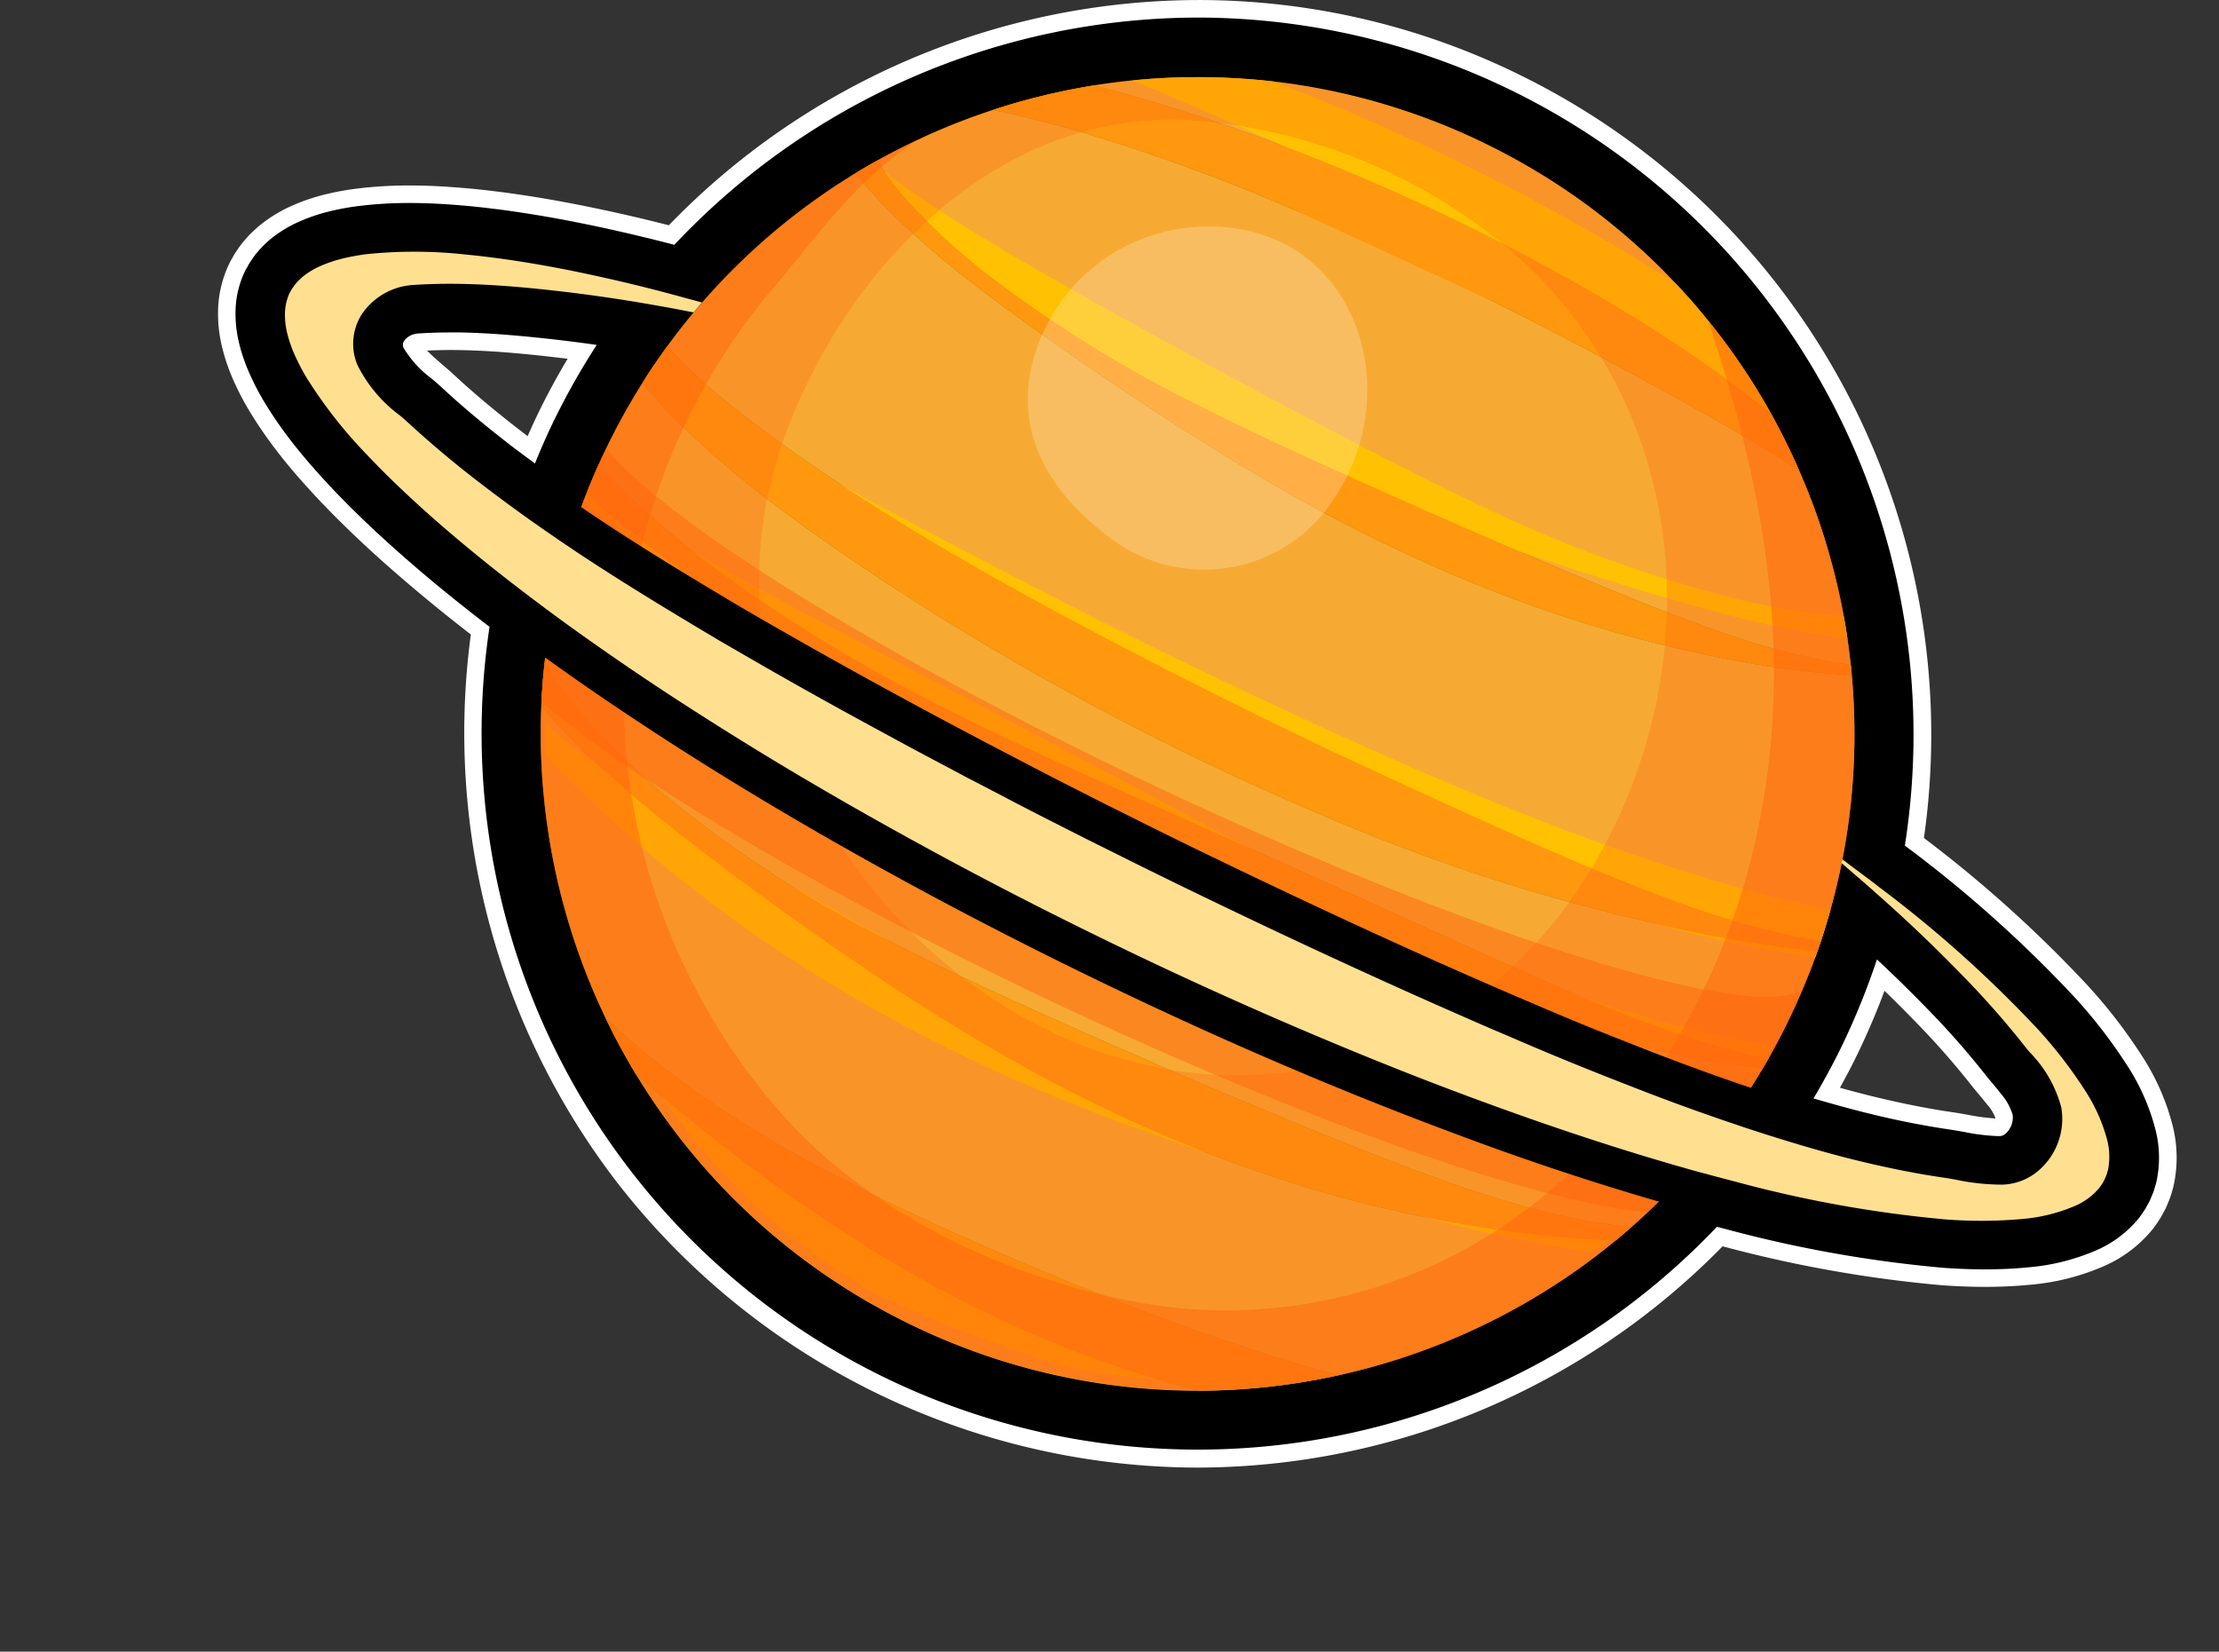<svg xmlns="http://www.w3.org/2000/svg" width="161.651" height="120.307"><rect width="100%" height="100%" fill="#333333" stroke="none"/><defs><clipPath id="clip-path"><path id="Path_2833" data-name="Path 2833" d="M6222.376 2098.951q-.61 1.248-1.284 2.445-.212.381-.433.761-.33.565-.677 1.121a47.54 47.54 0 01-10.053 11.512q-1.043.865-2.128 1.663-.738.546-1.5 1.06a48.118 48.118 0 01-25.283 8.264 47.509 47.509 0 01-11.77-1.062h-.006a47.894 47.894 0 01-10.848-3.775q-1.347-.657-2.634-1.391h-.014a47.505 47.505 0 01-16.122-14.993 48.1 48.1 0 01-6.9-16.088c-.339-1.5-.6-3.029-.8-4.562q-.2-1.6-.3-3.22a13.52 13.52 0 01-.017-.351q-.06-1.17-.061-2.346a47.474 47.474 0 012.846-16.249c.142-.4.288-.789.443-1.18q.4-1.016.845-2.022c.082-.189.169-.376.256-.566.153-.334.313-.666.475-1a48.654 48.654 0 012.368-4.286c.2-.319.4-.636.6-.95a47.53 47.53 0 0114.653-14.338c.328-.207.658-.408.994-.6a42.77 42.77 0 011.643-.93q1.221-.658 2.477-1.242c.317-.152.637-.3.96-.44q2.031-.891 4.134-1.594a48.121 48.121 0 018.756-2.036 47.375 47.375 0 018.829-.37q1.739.084 3.477.3h.016a47.681 47.681 0 0115.071 4.495 48.445 48.445 0 016.4 3.759 46.829 46.829 0 013.107 2.363 46.848 46.848 0 014.885 4.657 36.882 36.882 0 011.402 1.613 49.986 49.986 0 011.78 2.274q1.2 1.633 2.247 3.351.924 1.515 1.73 3.1 1.047 2.038 1.9 4.173.783 1.959 1.387 3.982c.12.4.232.8.341 1.2a47.633 47.633 0 011.025 4.688 39.611 39.611 0 01.247 1.662c.043.32.081.643.116.963a47.633 47.633 0 01-.019 10.644 48.832 48.832 0 01-.257 1.9q-.283 1.836-.716 3.661c-.2.844-.423 1.687-.675 2.526q-.51 1.741-1.168 3.456-.774 2.011-1.745 3.998z" fill="#f7aa33"/></clipPath><clipPath id="clip-path-2"><path id="Rectangle_93" data-name="Rectangle 93" transform="rotate(-63.968 4706.389 -3840.934)" fill="none" d="M0 0h36.451v162.099H0z"/></clipPath></defs><g id="Group_1279" data-name="Group 1279" transform="translate(-6092.149 -2024.503)"><g id="Group_1277" data-name="Group 1277"><g id="Group_1266" data-name="Group 1266"><path id="Path_2809" data-name="Path 2809" d="M6179.344 2130.767a52.681 52.681 0 01-49.874-35.656 52.877 52.877 0 01-2.347-24.67q-3.04-2.337-5.7-4.649c-2.108-1.833-3.934-3.57-5.582-5.311-.829-.884-1.915-2.073-2.98-3.449a30.6 30.6 0 01-2.025-2.946 19.422 19.422 0 01-1.039-1.978 13.678 13.678 0 01-.813-2.28 9.681 9.681 0 01-.322-2.766 7.654 7.654 0 01.757-3.1c.084-.16.135-.249.166-.3l.138-.253c.211-.328.383-.581.558-.808.226-.261.375-.433.53-.6.209-.2.379-.36.551-.514a9.843 9.843 0 012.4-1.468 13.52 13.52 0 012.321-.768 18.851 18.851 0 012.187-.393 30.651 30.651 0 013.713-.215c1.685 0 3.237.121 4.4.227 2.4.234 4.893.606 7.627 1.139 2.293.449 4.6.974 7.051 1.606a53.107 53.107 0 0138.367-16.479 52.877 52.877 0 0149.875 35.654 52.88 52.88 0 012.3 25.021l.1.075a92.736 92.736 0 0112.06 10.836 37.048 37.048 0 013.879 5.037 16.416 16.416 0 012.15 4.885 8.858 8.858 0 01.053 4.137c-.074.259-.13.451-.181.617s-.1.281-.146.388c0 0-.167.39-.176.414l-.3.558a2.4 2.4 0 01-.144.237c-.114.175-.257.384-.429.613a8.881 8.881 0 01-3.327 2.531 16.252 16.252 0 01-5.151 1.3 32.46 32.46 0 01-3.25.155c-.994 0-2.043-.039-3.117-.118a92.917 92.917 0 01-15.961-2.847l-.238-.063a53.083 53.083 0 01-38.083 16.193zm45.873-26.644c1.036.3 2.018.564 2.928.792a62.26 62.26 0 006.152 1.233c.3.045.616.1.939.157l.1.017a14.486 14.486 0 002.321.292h.133a.941.941 0 00.339-.8 3.583 3.583 0 00-.728-1.252c-.208-.27-.429-.535-.633-.778s-.381-.454-.537-.653a58.9 58.9 0 00-4.272-4.832 94.73 94.73 0 00-2.805-2.77 52.953 52.953 0 01-2.337 5.59 50.889 50.889 0 01-1.6 3.004zm-100.225-54.766c-.831 0-1.626.026-2.364.077a.767.767 0 00-.507.234 9.073 9.073 0 001.906 1.949c.277.237.529.453.739.65 1.433 1.332 3.1 2.731 4.955 4.158.362.279.738.558 1.117.839.388-.919.75-1.719 1.119-2.475a53.107 53.107 0 012.588-4.664c-.748-.1-1.484-.191-2.2-.271-2.634-.3-4.747-.458-6.653-.491a41.369 41.369 0 00-.7-.006z"/><path id="Path_2810" data-name="Path 2810" d="M6179.432 2025.782a52.226 52.226 0 0151.484 60.315c.131.1.267.2.4.3a92.084 92.084 0 0111.977 10.76 36.577 36.577 0 013.813 4.947 15.812 15.812 0 012.068 4.69 8.217 8.217 0 01.056 3.838c-.067.234-.122.422-.172.585-.042.13-.086.236-.126.33l-.052.129a6.01 6.01 0 00-.129.3l-.264.485a2.221 2.221 0 01-.116.19c-.11.17-.246.366-.408.583a8.2 8.2 0 01-3.077 2.331 15.685 15.685 0 01-4.959 1.249c-1 .1-2.059.15-3.179.15-.981 0-2.007-.038-3.072-.116a92.23 92.23 0 01-15.849-2.829c-.2-.05-.4-.107-.6-.158a52.175 52.175 0 01-89.415-43.7c-.048-.038-.1-.075-.147-.112-2.04-1.563-4-3.158-5.819-4.741-2.1-1.828-3.912-3.551-5.539-5.268-.93-.993-1.946-2.12-2.937-3.4a29.912 29.912 0 01-1.983-2.884 18.837 18.837 0 01-1-1.91 13.051 13.051 0 01-.778-2.18 9.11 9.11 0 01-.3-2.582 7.021 7.021 0 01.693-2.838 1.882 1.882 0 01.141-.252l.15-.275c.176-.272.339-.511.5-.726.187-.216.334-.385.487-.545.183-.176.347-.328.514-.477a9.132 9.132 0 012.231-1.359 13.013 13.013 0 012.208-.732 18.492 18.492 0 012.12-.38 30 30 0 013.634-.211c1.566 0 3.029.105 4.345.225 2.373.231 4.845.6 7.563 1.13 2.369.464 4.762 1.012 7.317 1.675l.063.017a52.469 52.469 0 0138.161-16.554m-48.317 32.48c.44-1.073.9-2.14 1.417-3.192a52.9 52.9 0 013.083-5.442 101.542 101.542 0 00-3.2-.41c-2.65-.3-4.782-.46-6.711-.5h-.7c-.849 0-1.66.026-2.417.078a1.366 1.366 0 00-1 .53.544.544 0 00-.039.525 7.83 7.83 0 002.077 2.258c.262.224.506.435.71.625 1.443 1.34 3.125 2.753 5 4.2.574.442 1.182.887 1.784 1.33m106.543 48.992h.153a.679.679 0 00.4-.146 1.579 1.579 0 00.548-1.406 4.141 4.141 0 00-.85-1.527c-.214-.276-.441-.548-.651-.8-.191-.228-.371-.442-.521-.635a59.448 59.448 0 00-4.32-4.886 102.052 102.052 0 00-3.544-3.468 52.889 52.889 0 01-2.629 6.455 53.421 53.421 0 01-1.99 3.669c1.317.389 2.569.733 3.737 1.026a63.261 63.261 0 006.216 1.246c.317.047.651.106 1 .167a15.128 15.128 0 002.456.306m-58.226-82.751a53.768 53.768 0 00-38.572 16.406 121.972 121.972 0 00-6.723-1.52c-2.757-.538-5.27-.913-7.685-1.148-1.186-.108-2.757-.231-4.469-.231a31.085 31.085 0 00-3.788.22 19.887 19.887 0 00-2.265.407 14.27 14.27 0 00-2.416.8 10.448 10.448 0 00-2.546 1.553c-.209.186-.384.348-.579.536l-.021.02-.02.02c-.164.173-.323.355-.525.588l-.025.028-.023.03c-.17.221-.344.471-.564.812l-.025.039-.023.041-.118.217a4.505 4.505 0 00-.182.326 8.34 8.34 0 00-.84 3.393 10.37 10.37 0 00.341 2.939 14.235 14.235 0 00.857 2.4 19.757 19.757 0 001.067 2.029 31.022 31.022 0 002.068 3.01c1.079 1.4 2.179 2.6 3.016 3.494 1.665 1.757 3.506 3.508 5.632 5.358a122.941 122.941 0 005.433 4.446 53.731 53.731 0 0010.694 39.967 53.693 53.693 0 0042.213 20.718 53.719 53.719 0 0038.282-16.119 93.261 93.261 0 0015.954 2.835c1.09.079 2.154.119 3.164.119 1.16 0 2.273-.053 3.308-.157a16.92 16.92 0 005.371-1.362 9.381 9.381 0 003.545-2.7c.2-.262.348-.482.471-.672a3.158 3.158 0 00.166-.274l.265-.487.049-.09.023-.064.1-.234.068-.166c.046-.108.1-.25.16-.424s.114-.379.184-.625a9.527 9.527 0 00-.044-4.49 17.007 17.007 0 00-2.222-5.058 37.845 37.845 0 00-3.952-5.133 92.66 92.66 0 00-11.944-10.76 53.5 53.5 0 00-29.46-55.592 52.927 52.927 0 00-23.4-5.446zm-56.19 25.535a35.396 35.396 0 012.439-.036c1.884.034 3.978.189 6.587.487q.594.066 1.219.144a51.175 51.175 0 00-2.1 3.875 45.007 45.007 0 00-.813 1.76 45.79 45.79 0 01-.459-.35c-1.844-1.419-3.5-2.806-4.911-4.121-.215-.2-.473-.422-.75-.659-.33-.284-.829-.712-1.208-1.1zm102.931 53.692c.45-.809.853-1.579 1.219-2.329a53.683 53.683 0 002.028-4.73 90.5 90.5 0 012.077 2.072 57.99 57.99 0 014.231 4.783c.158.2.347.43.549.67s.416.5.619.759a3.009 3.009 0 01.6.976.218.218 0 01-.013.04 16.263 16.263 0 01-2.05-.28c-.375-.066-.718-.127-1.043-.175-1.859-.267-3.907-.678-6.1-1.222a87 87 0 01-2.126-.564z" fill="#fff"/></g><g id="Group_1272" data-name="Group 1272"><path id="Path_2811" data-name="Path 2811" d="M6222.376 2098.951q-.61 1.248-1.284 2.445-.212.381-.433.761-.33.565-.677 1.121a47.54 47.54 0 01-10.053 11.512q-1.043.865-2.128 1.663-.738.546-1.5 1.06a48.118 48.118 0 01-25.283 8.264 47.509 47.509 0 01-11.77-1.062h-.006a47.894 47.894 0 01-10.848-3.775q-1.347-.657-2.634-1.391h-.014a47.505 47.505 0 01-16.122-14.993 48.1 48.1 0 01-6.9-16.088c-.339-1.5-.6-3.029-.8-4.562q-.2-1.6-.3-3.22a13.52 13.52 0 01-.017-.351q-.06-1.17-.061-2.346a47.474 47.474 0 012.846-16.249c.142-.4.288-.789.443-1.18q.4-1.016.845-2.022c.082-.189.169-.376.256-.566.153-.334.313-.666.475-1a48.654 48.654 0 012.368-4.286c.2-.319.4-.636.6-.95a47.53 47.53 0 0114.653-14.338c.328-.207.658-.408.994-.6a42.77 42.77 0 011.643-.93q1.221-.658 2.477-1.242c.317-.152.637-.3.96-.44q2.031-.891 4.134-1.594a48.121 48.121 0 018.756-2.036 47.375 47.375 0 018.829-.37q1.739.084 3.477.3h.016a47.681 47.681 0 0115.071 4.495 48.445 48.445 0 016.4 3.759 46.829 46.829 0 013.107 2.363 46.848 46.848 0 014.885 4.657 36.882 36.882 0 011.402 1.613 49.986 49.986 0 011.78 2.274q1.2 1.633 2.247 3.351.924 1.515 1.73 3.1 1.047 2.038 1.9 4.173.783 1.959 1.387 3.982c.12.4.232.8.341 1.2a47.633 47.633 0 011.025 4.688 39.611 39.611 0 01.247 1.662c.043.32.081.643.116.963a47.633 47.633 0 01-.019 10.644 48.832 48.832 0 01-.257 1.9q-.283 1.836-.716 3.661c-.2.844-.423 1.687-.675 2.526q-.51 1.741-1.168 3.456-.774 2.011-1.745 3.998z" fill="#f7aa33"/><g id="Group_1271" data-name="Group 1271" clip-path="url(#clip-path)"><g id="Group_1270" data-name="Group 1270"><g id="Group_1267" data-name="Group 1267" fill="#618400"><path id="Path_2812" data-name="Path 2812" d="M6224.861 2092.839l-.069.2c.107.017.215.031.32.045-.082-.084-.166-.163-.251-.245z"/><path id="Path_2813" data-name="Path 2813" d="M6181.169 2122.08c-4.7-1.619-9.725-3.556-14.978-5.8-2.622-1.125-5.312-2.309-8.033-3.592s-5.479-2.663-8.213-4.2a78.715 78.715 0 01-8.048-5.146 58.6 58.6 0 01-5.638-4.688q1 2.094 2.209 4.088c.77.68 1.549 1.346 2.329 2 2.527 2.113 5.1 4.113 7.7 6s5.232 3.643 7.881 5.252a90.262 90.262 0 007.99 4.319 84 84 0 007.952 3.31 73.625 73.625 0 007.15 2.173 47.9 47.9 0 0010.186-1.124q-.832-.215-1.678-.457c-2.187-.597-4.456-1.331-6.809-2.135z"/><path id="Path_2814" data-name="Path 2814" d="M6195.7 2109.906c-2.176-.795-4.44-1.691-6.8-2.642s-4.79-1.973-7.317-3.028-5.12-2.18-7.786-3.351-5.407-2.383-8.195-3.659-5.624-2.621-8.464-4.085a89.239 89.239 0 01-16.494-10.671q-1.931-1.605-3.725-3.371a57.075 57.075 0 01-1.734-1.816 22.09 22.09 0 01-.4-.456 32.94 32.94 0 01-1.2-1.46 26.455 26.455 0 01-1.216-1.712c-.194-.3-.376-.6-.549-.9-.044.377-.081.756-.113 1.134-.057.676-.1 1.354-.129 2.03q.278.326.559.647c.2.225.4.448.6.668a52.777 52.777 0 003.056 3.041 91.148 91.148 0 003.876 3.37c2.632 2.161 5.329 4.183 8.018 6.149s5.392 3.848 8.085 5.659 5.4 3.516 8.09 5.107 5.391 3.041 8.073 4.346a103.568 103.568 0 0015.633 6.163c2.5.751 4.929 1.359 7.255 1.862s4.554.885 6.654 1.188a74.333 74.333 0 008.363.745c.38-.315.759-.635 1.131-.963a47.614 47.614 0 01-9.034-1.894q-2.97-.88-6.237-2.101z"/><path id="Path_2815" data-name="Path 2815" d="M6220.307 2101.477q-1.517-.327-3.225-.825-1.187-.347-2.458-.772a86.687 86.687 0 01-4.774-1.755c-1.974-.78-4.058-1.66-6.233-2.629s-4.457-2-6.832-3.074q-2.933-1.332-6.063-2.749-4.464-2.019-9.289-4.182-4.1-1.828-8.411-3.754a345.24 345.24 0 01-8.754-4.03q-2.558-1.227-5.121-2.565a115.451 115.451 0 01-12.377-7.441q-.875-.608-1.739-1.235a69.945 69.945 0 01-5.848-4.693c-.17-.152-.338-.3-.506-.462a34.122 34.122 0 01-2.9-3.02c-.035.077-.07.154-.1.232a46.596 46.596 0 00-.813 1.941 44.368 44.368 0 002.582 2.264 97.509 97.509 0 004.043 3.11 171.526 171.526 0 004.424 3.12c2.388 1.631 4.789 3.2 7.169 4.757l1.419.923q4.277 2.774 8.477 5.418c2.8 1.756 5.585 3.443 8.345 5.033l.567.323a152.126 152.126 0 007.659 4.087q3.147 1.564 6.228 2.912a130.335 130.335 0 009.516 3.753c1.917.668 3.789 1.266 5.606 1.809.559.166 1.111.325 1.659.483 2.331.657 4.554 1.229 6.652 1.731 2.667.624 5.127 1.142 7.354 1.545.54.1 1.069.193 1.583.276q1.05.175 2.019.31c.127.019.252.034.374.05l.126-.211c.106-.181.21-.362.31-.546a19.3 19.3 0 01-.669-.134z"/><path id="Path_2816" data-name="Path 2816" d="M6141.346 2055.057a71.938 71.938 0 008.031 6.811q.959.71 1.922 1.4a168.636 168.636 0 006.58 4.452q4.29 2.76 8.6 5.231 1.119.646 2.237 1.266a199.126 199.126 0 0018.784 9.249c1.274.553 2.53 1.085 3.778 1.585.077.03.151.061.227.09 2.636 1.07 5.22 2.011 7.72 2.854s4.918 1.566 7.227 2.209l.347.093c2.186.593 4.269 1.107 6.239 1.557a96.513 96.513 0 0010.777 1.877c.245.026.484.048.721.069h.042c-.011-.008-.021-.018-.033-.026.086-.244.17-.489.251-.733a23.943 23.943 0 01-1.44-.244 62.9 62.9 0 01-9.887-2.915c-3.935-1.452-8.287-3.346-12.993-5.465q-1.748-.786-3.562-1.615-1.844-.847-3.756-1.728c-1.258-.586-2.541-1.182-3.84-1.788s-2.609-1.252-3.94-1.891c-5.308-2.59-10.869-5.4-16.529-8.459q-1.02-.552-2.047-1.117c-4.989-2.751-10.031-5.724-14.88-9.028a145.783 145.783 0 01-3.144-2.2 75.884 75.884 0 01-4.8-3.744 33.44 33.44 0 01-2.17-2 18.955 18.955 0 01-1.035-1.136c-.23.314-.455.63-.678.95q-.587.849-1.145 1.732a32.24 32.24 0 001.736 1.973c.214.234.437.462.66.691z"/><path id="Path_2817" data-name="Path 2817" d="M6186.235 2039.707c5.136 2.18 10.036 4.476 14.639 6.742 1.147.573 2.282 1.133 3.389 1.7s2.193 1.142 3.262 1.7c2.131 1.133 4.19 2.23 6.15 3.312s3.837 2.132 5.594 3.174a103.72 103.72 0 013.943 2.434 47.193 47.193 0 00-2.088-4.21 102.712 102.712 0 00-5.532-4.079 108.25 108.25 0 00-6.074-3.875c-1.07-.64-2.176-1.265-3.3-1.891s-2.272-1.258-3.449-1.871a153.149 153.149 0 00-15.177-6.954 146.516 146.516 0 00-8.295-2.984c-2.457-.8-4.961-1.545-7.511-2.191a48.061 48.061 0 00-7.361 1.8c1.914.371 3.852.864 5.771 1.4a136.394 136.394 0 0116.039 5.793z"/><path id="Path_2818" data-name="Path 2818" d="M6156.8 2039.756a66.693 66.693 0 006.822 5.858c2.371 1.811 4.794 3.517 7.207 5.186.085.06.172.117.258.177q3.492 2.4 6.99 4.647 3.62 2.322 7.232 4.407l.557.318a122.961 122.961 0 006.632 3.5l.138.068a117.133 117.133 0 006.9 3.092q3.464 1.4 6.759 2.477a97.045 97.045 0 006.33 1.829c.158.038.312.078.467.115 1.853.454 3.622.838 5.293 1.154a64.994 64.994 0 008.656 1.094q-.033-.372-.074-.742a45.3 45.3 0 01-8.384-2.039c-1.726-.562-3.545-1.226-5.449-1.972s-3.89-1.559-5.957-2.42q-2.838-1.188-5.87-2.5l-.554-.24q-3.325-1.436-6.854-3.008c-2.345-1.051-4.763-2.13-7.224-3.265a209.963 209.963 0 01-7.33-3.524l-.159-.081a91.759 91.759 0 01-14.716-9.111 45.659 45.659 0 01-6.346-5.8 16.96 16.96 0 01-2.037-2.8c-.535.3-1.065.6-1.584.924.244.341.5.669.768.987.484.576.999 1.131 1.529 1.669z"/></g><g id="Group_1268" data-name="Group 1268" fill="#ffc101"><path id="Path_2819" data-name="Path 2819" d="M6181.368 2125.058A47.565 47.565 0 016169.6 2124h-.005q-3.516-1.1-6.876-2.373-3.406-1.3-6.607-2.793h-.015a47.514 47.514 0 01-16.122-14.993c.427.282.855.565 1.29.849 4.466 2.909 9.412 5.875 14.763 8.841 2.679 1.474 5.452 2.969 8.328 4.422s5.86 2.875 8.957 4.176c2.594 1.071 5.287 2.076 8.055 2.929z"/><path id="Path_2820" data-name="Path 2820" d="M6210.281 2114.069q-1.042.865-2.128 1.662-.846-.117-1.682-.255c-1.822-.292-3.621-.663-5.4-1.054-3.558-.8-7.043-1.748-10.477-2.726s-6.8-2.022-10.108-3.1-6.526-2.243-9.647-3.472-6.12-2.552-8.99-3.959a111.06 111.06 0 01-15.507-9.151c-2.279-1.618-4.4-3.272-6.353-4.907s-3.748-3.265-5.388-4.839q-1.4-1.359-2.649-2.664-.06-1.17-.061-2.346a62.066 62.066 0 004.192 3.229c1.8 1.29 3.77 2.589 5.887 3.893s4.355 2.637 6.71 4 4.822 2.748 7.378 4.188 5.216 2.892 7.963 4.374 5.575 3 8.489 4.513 5.921 3.028 9.029 4.464a95.553 95.553 0 0019.885 6.908c1.751.383 3.52.7 5.3.928.889.108 1.783.2 2.676.269.218.014.433.028.651.037.076.001.149.006.23.008z"/><path id="Path_2821" data-name="Path 2821" d="M6221.444 2100.675q-.213.381-.432.761-.33.565-.678 1.121l-.117-.027a105.692 105.692 0 01-5.293-1.368c-1.869-.53-3.716-1.1-5.549-1.682a447.527 447.527 0 01-8.743-2.925l-1.716-.593q-5.16-1.786-10.163-3.594a282.384 282.384 0 01-9.751-3.737l-.646-.267q-4.4-1.813-8.5-3.779-3.395-1.632-6.562-3.346a139.22 139.22 0 01-9.44-5.57 137.81 137.81 0 01-6.722-4.629 186.86 186.86 0 01-5.843-4.481 159.578 159.578 0 01-6.553-5.559c.142-.4.288-.788.443-1.179a70.269 70.269 0 002.795 1.952 95.646 95.646 0 004.629 2.878 171.09 171.09 0 006.327 3.535c2.246 1.216 4.626 2.45 7.1 3.75q3.057 1.6 6.317 3.313 4.648 2.442 9.653 5.094l8.713 4.636a366.164 366.164 0 009.174 4.741q2.722 1.356 5.541 2.64a124.318 124.318 0 0014.443 5.559c.725.224 1.454.445 2.188.655a74.918 74.918 0 007.818 1.849c.242.044.482.085.725.124.28.047.56.089.842.128z"/><path id="Path_2822" data-name="Path 2822" d="M6224.468 2094.213l-.341-.039a76.918 76.918 0 01-11.048-2.3c-.82-.227-1.634-.462-2.448-.7-2.744-.813-5.44-1.7-8.1-2.628q-5.157-1.808-10.085-3.818-1.281-.519-2.543-1.056a212.122 212.122 0 01-15.964-7.516 231.519 231.519 0 01-4.226-2.266 154.1 154.1 0 01-3.828-2.148c-.076-.047-.152-.089-.225-.133-2.643-1.523-5.14-3.087-7.5-4.645s-4.563-3.124-6.626-4.652c-.1-.076-.207-.155-.307-.232q-2.914-2.184-5.427-4.248c-2.552-2.1-4.792-4.065-6.683-5.877.2-.319.4-.636.6-.95a74.4 74.4 0 007.459 5.167c3.819 2.368 8.286 4.8 13.177 7.38q1.817.96 3.712 1.945l3.935 2.037 4.04 2.068c1.371.7 2.778 1.379 4.194 2.084 5.685 2.779 11.722 5.628 18.037 8.4q1.139.5 2.293.995c5.611 2.4 11.444 4.707 17.432 6.626q1.958.632 3.935 1.207c2.107.611 4.221 1.159 6.325 1.589q.686.14 1.37.261-.501 1.736-1.158 3.449z"/><path id="Path_2823" data-name="Path 2823" d="M6222.288 2055.362a148.137 148.137 0 00-14.761-9.233c-5.225-2.907-10.394-5.534-15.342-7.932-1.239-.593-2.461-1.182-3.67-1.742s-2.412-1.1-3.587-1.637a492.96 492.96 0 00-6.851-3.014c-1.625-.7-3.2-1.363-4.734-1.986a47.362 47.362 0 018.829-.37q2.061.716 4.183 1.548c1.247.484 2.5 1.009 3.775 1.545s2.559 1.092 3.853 1.683a164.149 164.149 0 0115.875 8.246q3.345 1.976 6.673 4.168c.13.152.255.308.381.464.483.593.946 1.2 1.4 1.81q1.2 1.633 2.247 3.351.923 1.516 1.729 3.099z"/><path id="Path_2824" data-name="Path 2824" d="M6227.186 2071.068a8.884 8.884 0 01-.31-.034 71.36 71.36 0 01-9.444-1.905c-3.1-.812-6.132-1.734-9.13-2.676-.109-.032-.214-.068-.321-.1q-4.33-1.37-8.532-2.848-4.349-1.527-8.489-3.208l-.636-.261q-3.787-1.573-7.326-3.3l-.146-.071q-3.747-1.835-7.16-3.793-3.468-2-6.545-4.08a101.893 101.893 0 01-5.716-4.146c-.137-.108-.272-.212-.406-.319a112.433 112.433 0 01-4.462-3.712 86.576 86.576 0 01-4.184-3.95c.328-.207.658-.408.994-.6a60.575 60.575 0 004.486 3.276c1.612 1.088 3.371 2.187 5.255 3.3s3.881 2.262 5.971 3.442a543.591 543.591 0 005.982 3.309c.19.1.379.208.568.311q3.409 1.863 7.06 3.81c2.432 1.29 4.935 2.622 7.517 3.955a220.855 220.855 0 007.805 3.871l.174.082a98.071 98.071 0 0017.394 6.434 49.15 49.15 0 009.085 1.544c.089.005.179.008.27.011a48.567 48.567 0 01.246 1.658z"/></g><g id="Group_1269" data-name="Group 1269" fill="#ff970f"><path id="Path_2825" data-name="Path 2825" d="M6224.861 2092.839l-.069.2c.107.017.215.031.32.045-.082-.084-.166-.163-.251-.245z"/><path id="Path_2826" data-name="Path 2826" d="M6181.169 2122.08c-4.7-1.619-9.725-3.556-14.978-5.8-2.622-1.125-5.312-2.309-8.033-3.592s-5.479-2.663-8.213-4.2a78.715 78.715 0 01-8.048-5.146 58.6 58.6 0 01-5.638-4.688q1 2.094 2.209 4.088c.77.68 1.549 1.346 2.329 2 2.527 2.113 5.1 4.113 7.7 6s5.232 3.643 7.881 5.252a90.262 90.262 0 007.99 4.319 84 84 0 007.952 3.31 73.625 73.625 0 007.15 2.173 47.9 47.9 0 0010.186-1.124q-.832-.215-1.678-.457c-2.187-.597-4.456-1.331-6.809-2.135z"/><path id="Path_2827" data-name="Path 2827" d="M6195.7 2109.906c-2.176-.795-4.44-1.691-6.8-2.642s-4.79-1.973-7.317-3.028-5.12-2.18-7.786-3.351-5.407-2.383-8.195-3.659-5.624-2.621-8.464-4.085a89.239 89.239 0 01-16.494-10.671q-1.931-1.605-3.725-3.371a57.075 57.075 0 01-1.734-1.816 22.09 22.09 0 01-.4-.456 32.94 32.94 0 01-1.2-1.46 26.455 26.455 0 01-1.216-1.712c-.194-.3-.376-.6-.549-.9-.044.377-.081.756-.113 1.134-.057.676-.1 1.354-.129 2.03q.278.326.559.647c.2.225.4.448.6.668a52.777 52.777 0 003.056 3.041 91.148 91.148 0 003.876 3.37c2.632 2.161 5.329 4.183 8.018 6.149s5.392 3.848 8.085 5.659 5.4 3.516 8.09 5.107 5.391 3.041 8.073 4.346a103.568 103.568 0 0015.633 6.163c2.5.751 4.929 1.359 7.255 1.862s4.554.885 6.654 1.188a74.333 74.333 0 008.363.745c.38-.315.759-.635 1.131-.963a47.614 47.614 0 01-9.034-1.894q-2.97-.88-6.237-2.101z"/><path id="Path_2828" data-name="Path 2828" d="M6220.307 2101.477q-1.517-.327-3.225-.825-1.187-.347-2.458-.772a86.687 86.687 0 01-4.774-1.755c-1.974-.78-4.058-1.66-6.233-2.629s-4.457-2-6.832-3.074q-2.933-1.332-6.063-2.749-4.464-2.019-9.289-4.182-4.1-1.828-8.411-3.754a345.24 345.24 0 01-8.754-4.03q-2.558-1.227-5.121-2.565a115.451 115.451 0 01-12.377-7.441q-.875-.608-1.739-1.235a69.945 69.945 0 01-5.848-4.693c-.17-.152-.338-.3-.506-.462a34.122 34.122 0 01-2.9-3.02c-.035.077-.07.154-.1.232a46.596 46.596 0 00-.813 1.941 44.368 44.368 0 002.582 2.264 97.509 97.509 0 004.043 3.11 171.526 171.526 0 004.424 3.12c2.388 1.631 4.789 3.2 7.169 4.757l1.419.923q4.277 2.774 8.477 5.418c2.8 1.756 5.585 3.443 8.345 5.033l.567.323a152.126 152.126 0 007.659 4.087q3.147 1.564 6.228 2.912a130.335 130.335 0 009.516 3.753c1.917.668 3.789 1.266 5.606 1.809.559.166 1.111.325 1.659.483 2.331.657 4.554 1.229 6.652 1.731 2.667.624 5.127 1.142 7.354 1.545.54.1 1.069.193 1.583.276q1.05.175 2.019.31c.127.019.252.034.374.05l.126-.211c.106-.181.21-.362.31-.546a19.3 19.3 0 01-.669-.134z"/><path id="Path_2829" data-name="Path 2829" d="M6141.346 2055.057a71.938 71.938 0 008.031 6.811q.959.71 1.922 1.4a168.636 168.636 0 006.58 4.452q4.29 2.76 8.6 5.231 1.119.646 2.237 1.266a199.126 199.126 0 0018.784 9.249c1.274.553 2.53 1.085 3.778 1.585.077.03.151.061.227.09 2.636 1.07 5.22 2.011 7.72 2.854s4.918 1.566 7.227 2.209l.347.093c2.186.593 4.269 1.107 6.239 1.557a96.513 96.513 0 0010.777 1.877c.245.026.484.048.721.069h.042c-.011-.008-.021-.018-.033-.026.086-.244.17-.489.251-.733a23.943 23.943 0 01-1.44-.244 62.9 62.9 0 01-9.887-2.915c-3.935-1.452-8.287-3.346-12.993-5.465q-1.748-.786-3.562-1.615-1.844-.847-3.756-1.728c-1.258-.586-2.541-1.182-3.84-1.788s-2.609-1.252-3.94-1.891c-5.308-2.59-10.869-5.4-16.529-8.459q-1.02-.552-2.047-1.117c-4.989-2.751-10.031-5.724-14.88-9.028a145.783 145.783 0 01-3.144-2.2 75.884 75.884 0 01-4.8-3.744 33.44 33.44 0 01-2.17-2 18.955 18.955 0 01-1.035-1.136c-.23.314-.455.63-.678.95q-.587.849-1.145 1.732a32.24 32.24 0 001.736 1.973c.214.234.437.462.66.691z"/><path id="Path_2830" data-name="Path 2830" d="M6200.874 2046.449c1.147.573 2.282 1.133 3.389 1.7s2.193 1.142 3.262 1.7c2.131 1.133 4.19 2.23 6.15 3.312s3.837 2.132 5.594 3.174a103.72 103.72 0 013.943 2.434 47.193 47.193 0 00-2.088-4.21 102.712 102.712 0 00-5.532-4.079 108.25 108.25 0 00-6.074-3.875c-1.07-.64-2.176-1.265-3.3-1.891s-2.272-1.258-3.449-1.871a153.149 153.149 0 00-15.177-6.954 146.516 146.516 0 00-8.295-2.984c-2.457-.8-4.961-1.545-7.511-2.191a48.061 48.061 0 00-7.361 1.8c1.914.371 3.852.864 5.771 1.4a136.394 136.394 0 0116.041 5.791"/><path id="Path_2831" data-name="Path 2831" d="M6156.8 2039.756a66.693 66.693 0 006.822 5.858c2.371 1.811 4.794 3.517 7.207 5.186.085.06.172.117.258.177q3.492 2.4 6.99 4.647 3.62 2.322 7.232 4.407l.557.318a122.961 122.961 0 006.632 3.5l.138.068a117.133 117.133 0 006.9 3.092q3.464 1.4 6.759 2.477a97.045 97.045 0 006.33 1.829c.158.038.312.078.467.115 1.853.454 3.622.838 5.293 1.154a64.994 64.994 0 008.656 1.094q-.033-.372-.074-.742a45.3 45.3 0 01-8.384-2.039c-1.726-.562-3.545-1.226-5.449-1.972s-3.89-1.559-5.957-2.42q-2.838-1.188-5.87-2.5l-.554-.24q-3.325-1.436-6.854-3.008c-2.345-1.051-4.763-2.13-7.224-3.265a209.963 209.963 0 01-7.33-3.524l-.159-.081a91.759 91.759 0 01-14.716-9.111 45.659 45.659 0 01-6.346-5.8 16.96 16.96 0 01-2.037-2.8c-.535.3-1.065.6-1.584.924.244.341.5.669.768.987.484.576.999 1.131 1.529 1.669z"/></g></g><path id="Path_2832" data-name="Path 2832" d="M6176.433 2081.822c-24.478-11.549-42.914-23.9-41.178-27.578l-7.429 15.746c-1.736 3.679 16.7 16.028 41.178 27.577s45.731 17.926 47.467 14.247l7.429-15.745c-1.736 3.679-22.99-2.698-47.467-14.247z" fill="#ff650f" opacity=".5" style="mix-blend-mode:multiply;isolation:isolate"/></g></g><path id="Path_2834" data-name="Path 2834" d="M6136.4 2056.959a43.349 43.349 0 00-.73 1.565 47.6 47.6 0 00-4.055 22.147q.092 1.617.3 3.222c.193 1.533.46 3.056.8 4.56a48.37 48.37 0 001.314 4.7 47.879 47.879 0 0072.281 24.361 47.57 47.57 0 0014.353-15.358q.909-1.557 1.716-3.2a47.973 47.973 0 003.582-10q.434-1.825.718-3.66.149-.948.255-1.9a47.576 47.576 0 00.02-10.644q-.08-.731-.183-1.457a48 48 0 00-1.2-5.852 48.22 48.22 0 00-5.36-12.455q-1.05-1.719-2.246-3.35-.674-.921-1.4-1.811c3.84 11.378 6.115 23.017 4 35.252-2.012 11.644-8.037 22.8-17.567 29.789a36.3 36.3 0 01-26.287 6.768c-10.084-1.475-21.143-6.469-27.841-14.266a45.937 45.937 0 01-.274-60.018c3.5-4.158 5.9-7.741 10.548-10.74q-1.255.585-2.476 1.244a47.627 47.627 0 00-20.268 21.103z" fill="#ff650f" opacity=".5"/><path id="Path_2835" data-name="Path 2835" d="M6136.4 2056.959a43.349 43.349 0 00-.73 1.565 47.6 47.6 0 00-4.055 22.147q.092 1.617.3 3.222c.193 1.533.46 3.056.8 4.56a48.37 48.37 0 001.314 4.7 47.879 47.879 0 0072.281 24.361 47.57 47.57 0 0014.353-15.358q.909-1.557 1.716-3.2a47.973 47.973 0 003.582-10q.434-1.825.718-3.66.149-.948.255-1.9a47.576 47.576 0 00.02-10.644q-.08-.731-.183-1.457a48 48 0 00-1.2-5.852c-.109-.4-.224-.8-.342-1.2q-.606-2.022-1.388-3.983a48.182 48.182 0 00-3.63-7.27q-1.05-1.719-2.246-3.35-.674-.921-1.4-1.811-.42-.523-.858-1.033a47.6 47.6 0 00-.924-1.045 47.055 47.055 0 00-4.887-4.657q-1.493-1.236-3.106-2.361a48.18 48.18 0 00-21.471-8.256h-.015a47.791 47.791 0 00-21.064 2.1q-2.1.7-4.133 1.594c-.324.143-.644.288-.961.438q-1.255.585-2.476 1.244a47.627 47.627 0 00-20.27 21.106zm43.77-23.587a40.555 40.555 0 0122.791 10.04c11.524 10.628 13.407 27.234 6.936 40.952-3.765 7.982-10.129 14.423-18.679 17.095-25.461 7.954-50.609-20.264-42.072-44.679 4.681-13.388 16.68-25.07 31.024-23.408z" fill="#ff650f" opacity=".3"/><path id="Path_2836" data-name="Path 2836" d="M6188.642 2061.8a11.281 11.281 0 01-15.639 1.866c-5.207-3.879-7.8-9.218-4.538-15.6a13.157 13.157 0 019.986-6.951c12.193-1.448 17.003 11.978 10.191 20.685z" fill="#fff" opacity=".23"/><g id="Group_1275" data-name="Group 1275"><g id="Group_1274" data-name="Group 1274" clip-path="url(#clip-path-2)"><g id="Group_1273" data-name="Group 1273"><path id="Path_2837" data-name="Path 2837" d="M6248.291 2111.418c.039-.1.1-.231.151-.387s.1-.344.163-.553a7.673 7.673 0 00-.058-3.54 15.357 15.357 0 00-1.987-4.493 35.753 35.753 0 00-3.746-4.859 91.266 91.266 0 00-11.892-10.681 199.763 199.763 0 00-16.908-11.583c-6.376-3.944-13.449-7.926-21.087-11.826s-15.84-7.716-24.51-11.251c-4.335-1.767-8.787-3.46-13.349-5.035s-9.234-3.032-14.021-4.272c-2.394-.622-4.819-1.185-7.279-1.667s-4.954-.873-7.5-1.12a36.581 36.581 0 00-7.845-.016 17.7 17.7 0 00-2.051.369 12.291 12.291 0 00-2.1.693 8.539 8.539 0 00-2.063 1.25c-.16.144-.32.291-.477.441s-.3.329-.444.5c-.155.2-.308.427-.451.646l-.113.2-.054.1c-.043.077.015-.036-.109.2a6.387 6.387 0 00-.628 2.579 8.488 8.488 0 00.282 2.4 12.34 12.34 0 00.741 2.078 18.145 18.145 0 00.97 1.845 36.72 36.72 0 004.836 6.175c1.759 1.856 3.6 3.581 5.494 5.225s3.827 3.212 5.79 4.717c3.92 3.014 7.943 5.8 11.988 8.433s8.119 5.1 12.178 7.433c8.121 4.663 16.174 8.78 23.942 12.413s15.26 6.757 22.291 9.361a200.14 200.14 0 0019.53 6.214 91.445 91.445 0 0015.736 2.811 35.794 35.794 0 006.136-.033 15.26 15.26 0 004.765-1.2 7.651 7.651 0 002.827-2.13c.153-.205.281-.39.387-.553a1.628 1.628 0 00.1-.165l.062-.107c.07-.131.107-.195.107-.195l.054-.1.142-.317zm-9.7-3.8a1.32 1.32 0 01-.759.271 22.96 22.96 0 01-3.716-.476c-1.839-.264-3.953-.68-6.28-1.259s-4.863-1.333-7.572-2.225-5.588-1.941-8.608-3.127c-1.511-.594-3.061-1.2-4.641-1.854s-3.191-1.346-4.836-2.051c-6.58-2.83-13.657-6.088-21.084-9.671a430.921 430.921 0 01-5.625-2.752q-1.424-.713-2.863-1.428l-2.879-1.462q-1.444-.736-2.9-1.5l-2.919-1.522c-1.948-1.034-3.917-2.069-5.882-3.145q-5.916-3.2-11.87-6.667c-3.934-2.34-7.9-4.727-11.682-7.319-1.9-1.288-3.751-2.622-5.535-4s-3.492-2.792-5.046-4.236c-.874-.814-2.5-1.993-2.947-3.117-.416-1.06.634-1.861 1.593-1.927a37.379 37.379 0 013.173-.074c2.194.04 4.472.236 6.771.5s4.624.6 6.944 1.008 4.639.868 6.945 1.378 4.6 1.074 6.876 1.678c4.554 1.193 9.013 2.589 13.354 4.111a196.314 196.314 0 0124.353 10.588 187.72 187.72 0 0120.4 12.206c1.514 1.042 2.965 2.1 4.378 3.14s2.774 2.068 4.08 3.1c2.608 2.067 5.016 4.082 7.2 6.027s4.147 3.82 5.861 5.59a60.241 60.241 0 014.368 4.941c.674.868 1.947 2.152 2.146 3.237a2.213 2.213 0 01-.799 2.038z"/></g></g></g><g id="Group_1276" data-name="Group 1276"><path id="Path_2838" data-name="Path 2838" d="M6226.3 2087.371c.329.279.649.557.969.835.588.5 1.149.994 1.7 1.489a109.92 109.92 0 016.021 5.739 64.565 64.565 0 014.6 5.2c.109.142.263.33.43.525a9.039 9.039 0 012.288 3.994 4.964 4.964 0 01-1.881 4.8 4.264 4.264 0 01-2.414.84 16.446 16.446 0 01-3.373-.359c-.308-.053-.611-.11-.875-.148-2.01-.289-4.227-.732-6.587-1.316-2.323-.58-4.941-1.353-7.793-2.292-.1-.03-.188-.065-.284-.095-.363-.124-.734-.249-1.106-.374s-.729-.253-1.1-.382c-2.021-.7-4.123-1.484-6.284-2.335l-.135-.049c-1.475-.581-3-1.181-4.544-1.821a219.978 219.978 0 01-3.965-1.678l-.926-.392c-.981-.422-1.969-.854-2.979-1.3-5.615-2.464-11.731-5.292-18.214-8.419-.738-.359-1.481-.713-2.227-1.082q-1.713-.835-3.448-1.7l-2.815-1.4-2.95-1.494c-1.086-.558-2.045-1.046-2.924-1.514l-2.92-1.517-1.1-.588c-1.585-.836-3.215-1.7-4.817-2.58-2.8-1.507-5.665-3.1-8.568-4.756-1.121-.645-2.258-1.3-3.391-1.961l-.026-.012c-3.321-1.975-6.813-4.076-10.167-6.292a43.404 43.404 0 01-.961-.647c-.24-.153-.474-.32-.709-.478-.088-.061-.172-.117-.26-.179a116.322 116.322 0 01-5.423-3.93 75.44 75.44 0 01-5.27-4.42c-.15-.143-.368-.33-.6-.524a10.241 10.241 0 01-3.1-3.7 4.021 4.021 0 01.337-3.672 4.879 4.879 0 013.731-2.126c1.067-.073 2.219-.1 3.439-.08 2.055.035 4.295.2 7.049.514 2.26.257 4.66.6 7.133 1.04.513.088 1.03.181 1.56.281l1.254.243c.2-.244.4-.482.607-.72-.4-.115-.792-.22-1.189-.326a120.278 120.278 0 00-8.83-2.095c-2.6-.506-4.955-.857-7.193-1.075a34.015 34.015 0 00-7.207-.028 16.7 16.7 0 00-1.7.306l-.033.01a9.8 9.8 0 00-1.571.519 5.836 5.836 0 00-1.347.8l-.315.292a8.04 8.04 0 00-.26.291c-.062.087-.14.2-.23.33l-.177.315a3.715 3.715 0 00-.322 1.413 5.58 5.58 0 00.19 1.583 9.384 9.384 0 00.56 1.572l.015.029a14.925 14.925 0 00.806 1.534 33.853 33.853 0 004.437 5.655c1.543 1.628 3.27 3.267 5.28 5.019a123.294 123.294 0 005.648 4.6c.5.382 1 .765 1.508 1.145.329.247.666.5 1 .744s.659.485.992.728a199.886 199.886 0 008.286 5.677 258.03 258.03 0 009.06 5.612q1.469.865 2.97 1.729a313.38 313.38 0 0018.566 9.836 313.008 313.008 0 0019.242 8.624q4.041 1.652 7.955 3.1c5.109 1.893 10 3.526 14.594 4.857.405.115.8.229 1.2.344s.8.221 1.2.326c.758.207 1.5.4 2.236.592a88.85 88.85 0 0015.195 2.727 33.658 33.658 0 005.606-.027 12.45 12.45 0 003.816-.938l.039-.014a4.833 4.833 0 001.734-1.268c.1-.138.194-.263.262-.373l.023-.033.03-.056s.078-.149.1-.183.044-.1.071-.168a1.552 1.552 0 00.073-.178c.038-.118.078-.254.12-.4a4.936 4.936 0 00-.068-2.147l-.009-.033a12.481 12.481 0 00-1.615-3.593 33.287 33.287 0 00-3.421-4.435 88.516 88.516 0 00-11.492-10.3c-.581-.448-1.17-.9-1.774-1.344q-.488-.363-.986-.741z" fill="#ffe090"/></g></g></g></svg>